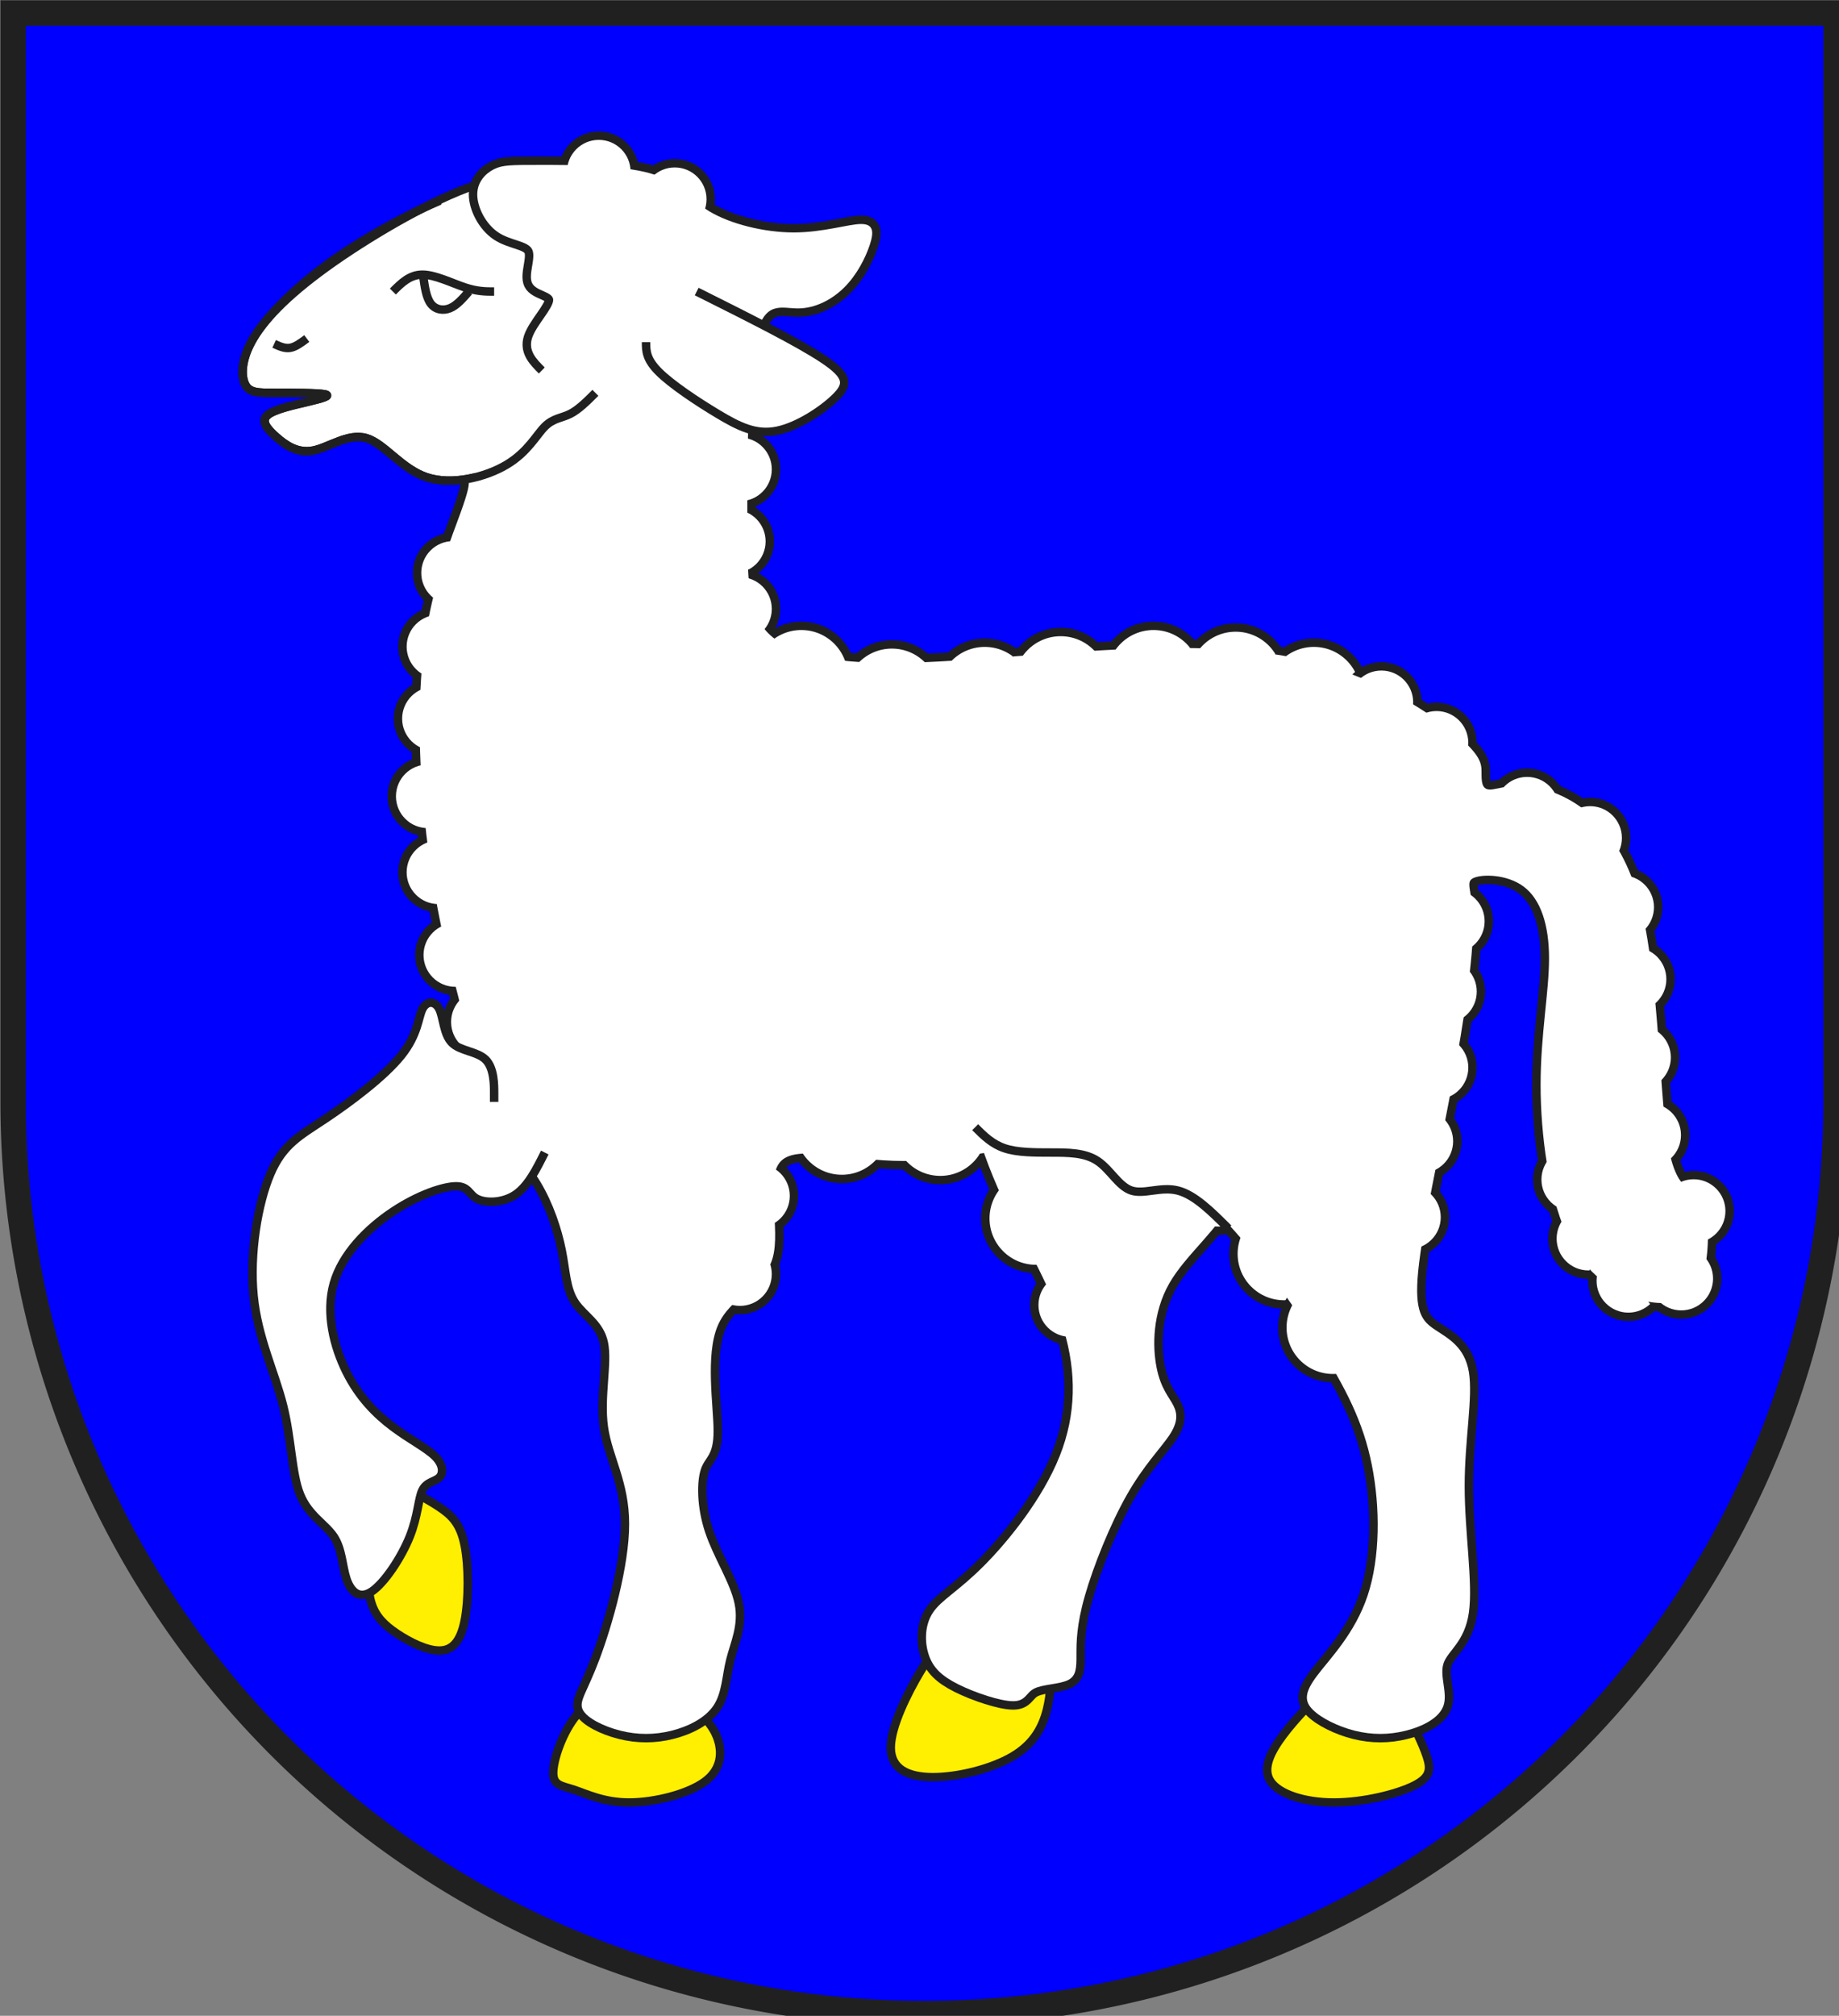 <?xml version="1.0" encoding="iso-8859-1"?>
<!DOCTYPE svg PUBLIC "-//W3C//DTD SVG 1.1//EN" "http://www.w3.org/Graphics/SVG/1.1/DTD/svg11.dtd">
<!-- Auto-generated by fig2svg tool
     Date: Fri Nov  3 17:41:24 2006 -->
<svg xmlns="http://www.w3.org/2000/svg"
    xmlns:xlink="http://www.w3.org/1999/xlink"
     width="438" height="480" viewBox="21 15 438 480">
<rect x="21" y="15" width="438" height="480" fill="#808080" stroke="none"/>
<title>
Wappen Conters im Pr䴴igau (CH-GR)
</title>
<defs>
<path id="lamm2-1"
      d="M3780,4230 C3810,4320 3840,4410 3900,4530
         C3960,4650 4050,4800 4095,4950 C4140,5100 4140,5250 4080,5400
         C4020,5550 3900,5700 3810,5790 C3720,5880 3660,5910 3630,5955
         C3600,6000 3600,6060 3615,6105 C3630,6150 3660,6180 3720,6210
         C3780,6240 3870,6270 3915,6270 C3960,6270 3960,6240 3990,6225
         C4020,6210 4080,6210 4110,6195 C4140,6180 4140,6150 4140,6105
         C4140,6060 4140,6000 4170,5895 C4200,5790 4260,5640 4320,5535
         C4380,5430 4440,5370 4470,5325 C4500,5280 4500,5250 4485,5220
         C4470,5190 4440,5160 4425,5085 C4410,5010 4410,4890 4470,4785
         C4530,4680 4650,4590 4703,4474.33 C4756,4358.67 4742,4217.33 4728,4076" />
<path id="lamm3-1"
      d="M2250,1530 C2220,1500 2190,1470 2205,1425
         C2220,1380 2280,1320 2280,1290 C2280,1260 2220,1260 2205,1230
         C2190,1200 2220,1140 2205,1110 C2190,1080 2130,1080 2085,1050
         C2040,1020 2010,960 2010,915 C2010,870 2040,840 2070,825
         C2100,810 2130,810 2235,810 C2340,810 2520,810 2625,840
         C2730,870 2760,930 2835,975 C2910,1020 3030,1050 3135,1050
         C3240,1050 3330,1020 3375,1020 C3420,1020 3420,1050 3405,1095
         C3390,1140 3360,1200 3315,1245 C3270,1290 3210,1320 3150,1320
         C3090,1320 3030,1290 3000,1425 C2970,1560 2970,1860 2970,2070
         C2970,2280 2970,2400 3045,2475 C3120,2550 3270,2580 3480,2580
         C3690,2580 3960,2550 4230,2535 C4500,2520 4770,2520 4995,2580
         C5220,2640 5400,2760 5490,2835 C5580,2910 5580,2940 5580,2970
         C5580,3000 5580,3030 5610,3030 C5640,3030 5700,3000 5805,3030
         C5910,3060 6060,3150 6135,3405 C6210,3660 6210,4080 6240,4275
         C6270,4470 6330,4440 6360,4485 C6390,4530 6390,4650 6375,4725
         C6360,4800 6330,4830 6285,4845 C6240,4860 6180,4860 6105,4830
         C6030,4800 5940,4740 5880,4605 C5820,4470 5790,4260 5790,4080
         C5790,3900 5820,3750 5820,3630 C5820,3510 5790,3420 5730,3375
         C5670,3330 5580,3330 5550,3345 C5520,3360 5550,3390 5550,3510
         C5550,3630 5520,3840 5475,4080 C5430,4320 5370,4590 5355,4740
         C5340,4890 5370,4920 5415,4950 C5460,4980 5520,5010 5535,5100
         C5550,5190 5520,5340 5520,5505 C5520,5670 5550,5850 5535,5955
         C5520,6060 5460,6090 5445,6135 C5430,6180 5460,6240 5445,6285
         C5430,6330 5370,6360 5310,6375 C5250,6390 5190,6390 5130,6375
         C5070,6360 5010,6330 4980,6300 C4950,6270 4950,6240 4995,6180
         C5040,6120 5130,6030 5175,5895 C5220,5760 5220,5580 5190,5430
         C5160,5280 5100,5160 4995,4995 C4890,4830 4740,4620 4590,4485
         C4440,4350 4290,4290 4110,4290 C3930,4290 3720,4350 3525,4350
         C3330,4350 3150,4290 3090,4350 C3030,4410 3090,4590 3060,4695
         C3030,4800 2910,4830 2865,4935 C2820,5040 2850,5220 2850,5310
         C2850,5400 2820,5400 2805,5445 C2790,5490 2790,5580 2820,5670
         C2850,5760 2910,5850 2925,5925 C2940,6000 2910,6060 2895,6120
         C2880,6180 2880,6240 2850,6285 C2820,6330 2760,6360 2700,6375
         C2640,6390 2580,6390 2520,6375 C2460,6360 2400,6330 2385,6300
         C2370,6270 2400,6240 2445,6120 C2490,6000 2550,5790 2550,5640
         C2550,5490 2490,5400 2475,5295 C2460,5190 2490,5070 2475,4995
         C2460,4920 2400,4890 2370,4845 C2340,4800 2340,4740 2325,4665
         C2310,4590 2280,4500 2235,4425 C2190,4350 2130,4290 2085,4245
         C2040,4200 2010,4170 1980,4140 C1980,4050 1980,3960 1965,3870
         C1950,3780 1920,3690 1890,3555 C1860,3420 1830,3240 1815,3045
         C1800,2850 1800,2640 1830,2460 C1860,2280 1920,2130 1950,2048
         C1980,1965 1980,1950 1980,1935" />
<clipPath id="clippath">
<path d="M360,4140 A3240,3240 0.0 0 0 6840,4140 L6840,270 L360,270 L360,4140 Z" />
</clipPath>
<style type="text/css">
  <![CDATA[
  .Rand2 { stroke: #202020; stroke-width:30; }
  .Rand4 { stroke: #202020; stroke-width:60; }
  .Rand6 { stroke: #202020; stroke-width:90; }
  .Blau { fill: #0000ff; }
  .Gold { fill: #ffef00; }
  .Silber { fill: #ffffff; }
  ]]>
</style>
</defs>
<g stroke="none" stroke-miterlimit="10" stroke-width="10"
   stroke-linecap="butt" stroke-linejoin="miter"
   fill="none" fill-rule="evenodd" transform="scale(0.067)">
<g clip-path="url(#clippath)">
<path id="feld-1" class="Blau"
      d="M-225,-225 L-225,7425 L7425,7425 L7425,-225 L-225,-225 Z" />
<path id="huf-1" class="Gold Rand2"
      d="M1620,5760 C1620,5820 1620,5880 1635,5925
         C1650,5970 1680,6000 1725,6030 C1770,6060 1830,6090 1875,6090
         C1920,6090 1950,6060 1965,5985 C1980,5910 1980,5790 1965,5715
         C1950,5640 1920,5610 1875,5580 C1830,5550 1770,5520 1710,5490" />
<path id="huf-2" class="Gold Rand2"
      d="M2520,6210 C2460,6240 2400,6270 2355,6330
         C2310,6390 2280,6480 2280,6525 C2280,6570 2310,6570 2355,6585
         C2400,6600 2460,6630 2550,6630 C2640,6630 2760,6600 2820,6555
         C2880,6510 2880,6450 2865,6405 C2850,6360 2820,6330 2790,6300" />
<path id="huf-3" class="Gold Rand2"
      d="M3690,6030 C3660,6060 3630,6090 3585,6165
         C3540,6240 3480,6360 3480,6435 C3480,6510 3540,6540 3630,6540
         C3720,6540 3840,6510 3915,6465 C3990,6420 4020,6360 4035,6300
         C4050,6240 4050,6180 4050,6120" />
<path id="huf-4" class="Gold Rand2"
      d="M5040,6210 C4980,6270 4920,6330 4875,6390
         C4830,6450 4800,6510 4830,6555 C4860,6600 4950,6630 5055,6630
         C5160,6630 5280,6600 5340,6570 C5400,6540 5400,6510 5385,6465
         C5370,6420 5340,6360 5310,6300" />
<path id="lamm1-1" class="Silber Rand2"
      d="M2250,900 C2190,870 2130,840 1995,885 C1860,930 1650,1050 1500,1155
         C1350,1260 1260,1350 1215,1425 C1170,1500 1170,1560 1185,1590
         C1200,1620 1230,1620 1290,1620 C1350,1620 1440,1620 1467,1625
         C1494,1630 1458,1640 1406,1652.33
         C1354,1664.67 1286,1679.33 1263.33,1700.33
         C1240.67,1721.33 1263.33,1748.67 1296,1777.33
         C1328.67,1806 1371.33,1836 1427,1825
         C1482.67,1814 1551.33,1762 1615.67,1781
         C1680,1800 1740,1890 1830,1920 C1920,1950 2040,1920 2115,1875
         C2190,1830 2220,1770 2250,1740 C2280,1710 2310,1710 2340,1695
         C2370,1680 2400,1650 2430,1620" />
<use class="Rand4" xlink:href="#lamm2-1" />
<use class="Rand4" xlink:href="#lamm3-1" />
<circle id="wolle-1" class="Silber Rand2" cx="2442" cy="834" r="128" />
<circle id="wolle-2" class="Silber Rand2" cx="2712" cy="932" r="128" />
<circle id="wolle-3" class="Silber Rand2" cx="1924" cy="2260" r="128" />
<circle id="wolle-4" class="Silber Rand2" cx="1872" cy="2522" r="128" />
<circle id="wolle-5" class="Silber Rand2" cx="1856" cy="2778" r="128" />
<circle id="wolle-6" class="Silber Rand2" cx="1834" cy="3054" r="128" />
<circle id="wolle-7" class="Silber Rand2" cx="1872" cy="3324" r="128" />
<circle id="wolle-8" class="Silber Rand2" cx="1932" cy="3618" r="128" />
<circle id="wolle-9" class="Silber Rand2" cx="2030" cy="3856" r="128" />
<circle id="wolle-10" class="Silber Rand2" cx="2944" cy="1892" r="128" />
<circle id="wolle-11" class="Silber Rand2" cx="2922" cy="2148" r="128" />
<circle id="wolle-12" class="Silber Rand2" cx="2944" cy="2388" r="128" />
<circle id="wolle-13" class="Silber Rand2" cx="3162" cy="2628" r="180" />
<circle id="wolle-14" class="Silber Rand2" cx="3484" cy="2694" r="180" />
<circle id="wolle-15" class="Silber Rand2" cx="3814" cy="2688" r="180" />
<circle id="wolle-16" class="Silber Rand2" cx="4084" cy="2650" r="180" />
<circle id="wolle-17" class="Silber Rand2" cx="4414" cy="2628" r="180" />
<circle id="wolle-18" class="Silber Rand2" cx="4706" cy="2634" r="180" />
<circle id="wolle-19" class="Silber Rand2" cx="4984" cy="2688" r="180" />
<circle id="wolle-20" class="Silber Rand2" cx="5224" cy="2720" r="128" />
<circle id="wolle-21" class="Silber Rand2" cx="5420" cy="2864" r="128" />
<circle id="wolle-22" class="Silber Rand2" cx="2944" cy="4752" r="128" />
<circle id="wolle-23" class="Silber Rand2" cx="3008" cy="4474" r="128" />
<circle id="wolle-24" class="Silber Rand2" cx="3306" cy="4234" r="180" />
<circle id="wolle-25" class="Silber Rand2" cx="3656" cy="4238" r="180" />
<circle id="wolle-26" class="Silber Rand2" cx="3986" cy="4162" r="180" />
<circle id="wolle-27" class="Silber Rand2" cx="3996" cy="4554" r="180" />
<circle id="wolle-28" class="Silber Rand2" cx="4118" cy="4862" r="128" />
<circle id="wolle-29" class="Silber Rand2" cx="4646" cy="4418" r="180" />
<circle id="wolle-30" class="Silber Rand2" cx="4878" cy="4680" r="180" />
<circle id="wolle-31" class="Silber Rand2" cx="5052" cy="4942" r="180" />
<circle id="wolle-32" class="Silber Rand2" cx="5322" cy="4550" r="128" />
<circle id="wolle-33" class="Silber Rand2" cx="5366" cy="4280" r="128" />
<circle id="wolle-34" class="Silber Rand2" cx="5420" cy="4018" r="128" />
<circle id="wolle-35" class="Silber Rand2" cx="5450" cy="3748" r="128" />
<circle id="wolle-36" class="Silber Rand2" cx="5478" cy="3498" r="128" />
<circle id="wolle-37" class="Silber Rand2" cx="5742" cy="3098" r="128" />
<circle id="wolle-38" class="Silber Rand2" cx="5966" cy="3202" r="128" />
<circle id="wolle-39" class="Silber Rand2" cx="6080" cy="3448" r="128" />
<circle id="wolle-40" class="Silber Rand2" cx="6124" cy="3704" r="128" />
<circle id="wolle-41" class="Silber Rand2" cx="6140" cy="3982" r="128" />
<circle id="wolle-42" class="Silber Rand2" cx="6176" cy="4258" r="128" />
<circle id="wolle-43" class="Silber Rand2" cx="5906" cy="4416" r="128" />
<circle id="wolle-44" class="Silber Rand2" cx="5960" cy="4626" r="128" />
<circle id="wolle-45" class="Silber Rand2" cx="6102" cy="4776" r="128" />
<circle id="wolle-46" class="Silber Rand2" cx="6290" cy="4768" r="128" />
<circle id="wolle-47" class="Silber Rand2" cx="6334" cy="4528" r="128" />
<use class="Silber" xlink:href="#lamm2-1" />
<use class="Silber" xlink:href="#lamm3-1" />
<path id="lamm4-1" class="Silber Rand2"
      d="M2070,4140 C2070,4140 2070,4140 2070,4110
         C2070,4080 2070,4020 2040,3990 C2010,3960 1950,3960 1920,3930
         C1890,3900 1890,3840 1875,3810 C1860,3780 1830,3780 1815,3810
         C1800,3840 1800,3900 1740,3975 C1680,4050 1560,4140 1470,4200
         C1380,4260 1320,4290 1275,4395 C1230,4500 1200,4680 1215,4830
         C1230,4980 1290,5100 1320,5220 C1350,5340 1350,5460 1380,5535
         C1410,5610 1470,5640 1500,5685 C1530,5730 1530,5790 1545,5835
         C1560,5880 1590,5910 1635,5880 C1680,5850 1740,5760 1770,5685
         C1800,5610 1800,5550 1815,5520 C1830,5490 1860,5490 1875,5475
         C1890,5460 1890,5430 1860,5400 C1830,5370 1770,5340 1710,5295
         C1650,5250 1590,5190 1545,5100 C1500,5010 1470,4890 1500,4785
         C1530,4680 1620,4590 1710,4530 C1800,4470 1890,4440 1935,4440
         C1980,4440 1980,4470 2010,4485 C2040,4500 2100,4500 2145,4470
         C2190,4440 2220,4380 2250,4320" />
<path id="llinie-1" class="Rand2"
      d="M1710,1260 C1740,1230 1770,1200 1815,1200
         C1860,1200 1920,1230 1965,1245 C2010,1260 2040,1260 2070,1260" />
<path id="llinie-2" class="Rand2"
      d="M1818,1206 C1823.33,1244 1828.67,1282 1845,1303.33
         C1861.33,1324.67 1888.67,1329.33 1913,1319.33
         C1937.33,1309.33 1958.67,1284.67 1980,1260" />
<path id="llinie-3" class="Rand2"
      d="M1404,1427 C1384,1442 1364,1457 1344.67,1460.17
         C1325.33,1463.33 1306.67,1454.67 1288,1446" />
<path id="lamm5-1" class="Silber Rand2"
      d="M2790,1260 C2970,1350 3150,1440 3240,1500
         C3330,1560 3330,1590 3285,1635 C3240,1680 3150,1740 3075,1755
         C3000,1770 2940,1740 2865,1695 C2790,1650 2700,1590 2655,1545
         C2610,1500 2610,1470 2610,1440" />
<path id="llinie2-1" class="Rand2"
      d="M4680,4590 C4620,4530 4560,4470 4500,4455
         C4440,4440 4380,4470 4335,4455 C4290,4440 4260,4380 4215,4350
         C4170,4320 4110,4320 4050,4320 C3990,4320 3930,4320 3885,4305
         C3840,4290 3810,4260 3780,4230" />
<path id="llinie2-2" class="Rand2"
      d="M1877,937 C1836.33,954.67 1795.67,972.33 1722.83,1011.17
         C1650,1050 1545,1110 1448,1185 C1350,1260 1260,1350 1215,1425
         C1170,1500 1170,1560 1185,1590 C1200,1620 1230,1620 1290,1620
         C1350,1620 1440,1620 1467,1625 C1494,1630 1458,1640 1406,1652.33
         C1354,1664.67 1286,1679.33 1263.33,1700.33
         C1240.67,1721.33 1263.33,1748.67 1296,1777.33
         C1328.67,1806 1371.33,1836 1427,1825
         C1482.67,1814 1551.33,1762 1615.67,1781
         C1680,1800 1740,1890 1830,1920 C1920,1950 2040,1920 2115,1875
         C2190,1830 2220,1770 2250,1740 C2280,1710 2310,1710 2340,1695
         C2370,1680 2400,1650 2430,1620" />
</g>
<path id="clip-boundary" class="Rand6"
      d="M360,4140 A3240,3240 0.0 0 0 6840,4140 L6840,270 L360,270 L360,4140 Z" />
</g>
</svg>

